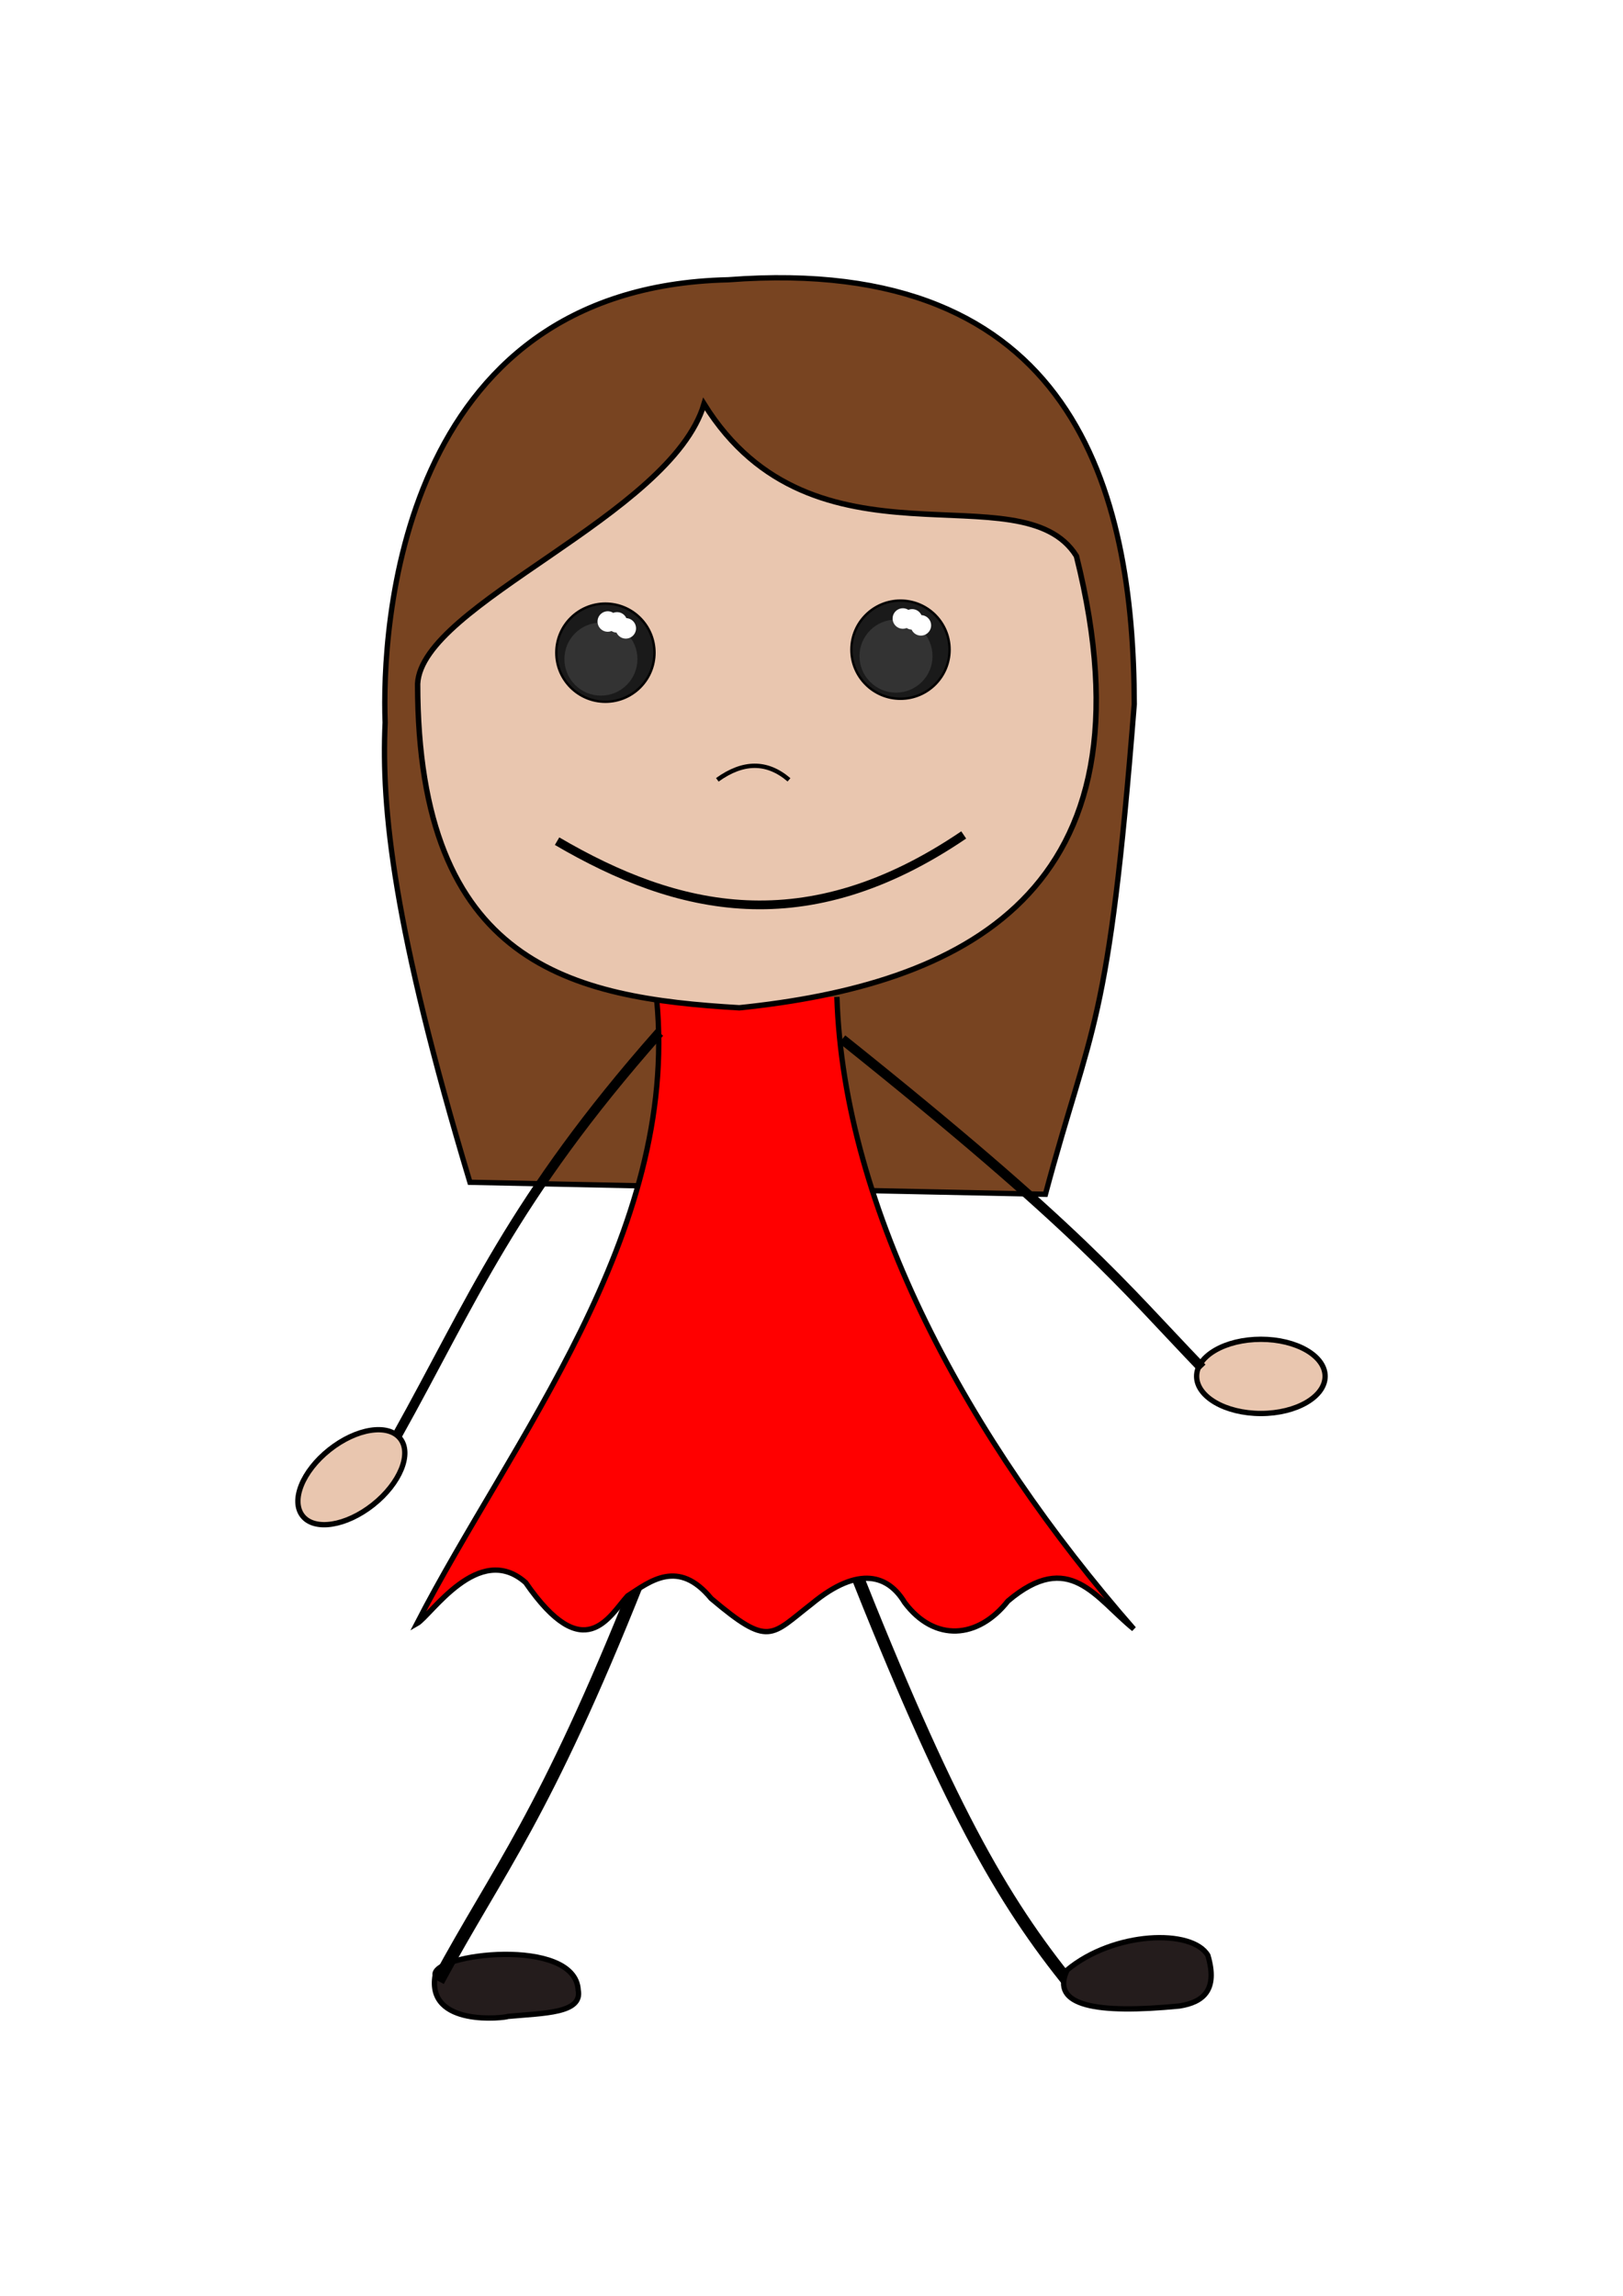 <?xml version="1.0" encoding="UTF-8" standalone="no"?>
<!-- Created with Inkscape (http://www.inkscape.org/) -->

<svg
   xmlns:dc="http://purl.org/dc/elements/1.1/"
   xmlns:cc="http://creativecommons.org/ns#"
   xmlns:rdf="http://www.w3.org/1999/02/22-rdf-syntax-ns#"
   xmlns:svg="http://www.w3.org/2000/svg"
   xmlns="http://www.w3.org/2000/svg"
   xmlns:sodipodi="http://sodipodi.sourceforge.net/DTD/sodipodi-0.dtd"
   xmlns:inkscape="http://www.inkscape.org/namespaces/inkscape"
   width="210mm"
   height="297mm"
   viewBox="0 0 744.094 1052.362"
   id="svg2"
   version="1.1"
   inkscape:version="0.92.4 (5da689c313, 2019-01-14)"
   sodipodi:docname="walk2.svg"
   inkscape:export-filename="F:\praktická_část\samotný program\obrázky\postava\holka\walk2.png"
   inkscape:export-xdpi="90"
   inkscape:export-ydpi="90">
  <defs
     id="defs4">
    <pattern
       y="0"
       x="0"
       height="6"
       width="6"
       patternUnits="userSpaceOnUse"
       id="EMFhbasepattern" />
    <filter
       inkscape:collect="always"
       style="color-interpolation-filters:sRGB"
       id="filter4261"
       x="-0.108"
       width="1.216"
       y="-0.108"
       height="1.216">
      <feGaussianBlur
         inkscape:collect="always"
         stdDeviation="1.507"
         id="feGaussianBlur4263" />
    </filter>
    <filter
       inkscape:collect="always"
       style="color-interpolation-filters:sRGB"
       id="filter4362"
       x="-0.234"
       width="1.468"
       y="-0.375"
       height="1.75">
      <feGaussianBlur
         inkscape:collect="always"
         stdDeviation="1.479"
         id="feGaussianBlur4364" />
    </filter>
    <filter
       inkscape:collect="always"
       style="color-interpolation-filters:sRGB"
       id="filter4362-4"
       x="-0.234"
       width="1.468"
       y="-0.375"
       height="1.75">
      <feGaussianBlur
         inkscape:collect="always"
         stdDeviation="1.479"
         id="feGaussianBlur4364-7" />
    </filter>
    <filter
       inkscape:collect="always"
       style="color-interpolation-filters:sRGB"
       id="filter4261-0"
       x="-0.108"
       width="1.216"
       y="-0.108"
       height="1.216">
      <feGaussianBlur
         inkscape:collect="always"
         stdDeviation="1.507"
         id="feGaussianBlur4263-9" />
    </filter>
  </defs>
  <sodipodi:namedview
     id="base"
     pagecolor="#ffffff"
     bordercolor="#666666"
     borderopacity="1.0"
     inkscape:pageopacity="0.0"
     inkscape:pageshadow="2"
     inkscape:zoom="0.9899495"
     inkscape:cx="212.25176"
     inkscape:cy="390.72472"
     inkscape:document-units="px"
     inkscape:current-layer="layer1"
     showgrid="false"
     inkscape:window-width="1920"
     inkscape:window-height="986"
     inkscape:window-x="-11"
     inkscape:window-y="-11"
     inkscape:window-maximized="1" />
  <g
     inkscape:label="Vrstva 1"
     inkscape:groupmode="layer"
     id="layer1">
    <g
       id="g4161"
       transform="translate(4.586,13.666)"
       inkscape:export-filename="G:\obrázky\holčička\vyber_1\walk2.png"
       inkscape:export-xdpi="90"
       inkscape:export-ydpi="90">
      <path
         sodipodi:nodetypes="cccccc"
         style="fill:#784421;stroke:#000000;stroke-width:2.436px;stroke-linecap:butt;stroke-linejoin:miter;stroke-miterlimit:4;stroke-dasharray:none;stroke-opacity:1"
         d="m 329.313,114.579 c -152.001,3.428 -158.856,161.021 -157.323,202.968 -1.804,39.51 3.699,93.726 38.88,210.725 l 263.838,5.503 C 495.916,454.409 503.574,459.796 515.431,309.151 515.226,211.299 487.783,102.458 329.313,114.579 Z"
         id="path3341"
         inkscape:connector-curvature="0" />
      <path
         sodipodi:nodetypes="cc"
         style="fill:none;stroke:#000000;stroke-width:5.714;stroke-linecap:butt;stroke-linejoin:miter;stroke-miterlimit:4;stroke-dasharray:none;stroke-opacity:1"
         d="M 385.948,702.686 C 429.716,813.091 454.211,856.758 486.86,896.823"
         id="path3345"
         inkscape:connector-curvature="0" />
      <path
         style="fill:#241c1c;stroke:#000000;stroke-width:2.436px;stroke-linecap:butt;stroke-linejoin:miter;stroke-miterlimit:4;stroke-dasharray:none;stroke-opacity:1"
         d="m 484.66,889.358 c -7.835,16.54 13.411,20.211 51.5,16.5 11.074,-1.747 17.675,-7.428 13.039,-23.182 -7.119,-12.322 -43.152,-11.107 -64.539,6.681 z"
         id="path3347"
         inkscape:connector-curvature="0" />
      <path
         style="fill:#241c1c;stroke:#000000;stroke-width:2.436px;stroke-linecap:butt;stroke-linejoin:miter;stroke-miterlimit:4;stroke-dasharray:none;stroke-opacity:1"
         d="m 194.916,891.763 c -4.15,24.086 32.656,19.485 33.377,18.854 16.689,-1.534 34.279,-1.353 32.205,-12.088 -1.353,-24.717 -67.656,-16.598 -65.582,-6.766 z"
         id="path3349"
         inkscape:connector-curvature="0" />
      <path
         style="fill:#e9c6af;stroke:#000000;stroke-width:2.436px;stroke-linecap:butt;stroke-linejoin:miter;stroke-miterlimit:4;stroke-dasharray:none;stroke-opacity:1"
         d="m 178.887,645.737 c 5.494,6.926 -0.056,20.541 -12.424,30.351 -12.368,9.811 -26.817,12.062 -32.311,5.136 -5.55,-6.997 -0.07,-20.555 12.297,-30.366 12.368,-9.811 26.888,-12.118 32.438,-5.121 z"
         id="path3351"
         inkscape:connector-curvature="0" />
      <path
         style="fill:#e9c6af;stroke:#000000;stroke-width:2.436px;stroke-linecap:butt;stroke-linejoin:miter;stroke-miterlimit:4;stroke-dasharray:none;stroke-opacity:1"
         d="m 602.935,617.203 c 0,9.382 -13.17,17.049 -29.408,17.049 -16.328,0 -29.498,-7.668 -29.498,-17.049 0,-9.382 13.17,-16.959 29.498,-16.959 16.238,0 29.408,7.578 29.408,16.959 z"
         id="path3353"
         inkscape:connector-curvature="0" />
      <path
         sodipodi:nodetypes="cc"
         style="fill:none;stroke:#000000;stroke-width:5.866;stroke-linecap:butt;stroke-linejoin:miter;stroke-miterlimit:4;stroke-dasharray:none;stroke-opacity:1"
         d="m 288.083,710.884 c -43.395,108.909 -63.881,131.824 -91.792,183.49"
         id="path3345-4"
         inkscape:connector-curvature="0" />
      <path
         style="fill:#ff0000;stroke:#000000;stroke-width:2.436px;stroke-linecap:butt;stroke-linejoin:miter;stroke-miterlimit:4;stroke-dasharray:none;stroke-opacity:1"
         d="m 296.477,444.47 c 10.374,108.069 -66.664,201.976 -109.963,286.139 6.405,-3.608 28.325,-37.888 49.885,-18.854 26.882,38.97 38.338,15.335 46.727,6.134 10.374,-6.766 23.274,-17.14 38.339,1.173 26.702,22.552 27.243,17.049 46.097,2.436 21.831,-18.042 35.27,-12.81 42.577,-0.631 13.712,18.312 33.648,16.779 47.36,-0.631 28.235,-23.905 40.143,-1.443 57.734,12.81 C 439.456,646.356 382.175,541.262 379.108,443.297"
         id="path3359"
         inkscape:connector-curvature="0" />
      <path
         sodipodi:nodetypes="cc"
         style="fill:none;stroke:#000000;stroke-width:4.5;stroke-linecap:butt;stroke-linejoin:miter;stroke-miterlimit:4;stroke-dasharray:none;stroke-opacity:1"
         d="M 297.74,459.625 C 229.894,536.463 211.696,583.055 177.523,644.228"
         id="path3365"
         inkscape:connector-curvature="0" />
      <path
         sodipodi:nodetypes="cc"
         style="fill:none;stroke:#000000;stroke-width:4.5;stroke-linecap:butt;stroke-linejoin:miter;stroke-miterlimit:4;stroke-dasharray:none;stroke-opacity:1"
         d="m 381.543,462.692 c 109.962,87.955 127.944,112.241 164.921,150.693"
         id="path3367"
         inkscape:connector-curvature="0" />
      <path
         sodipodi:nodetypes="ccccc"
         inkscape:connector-curvature="0"
         id="path4167"
         d="M 186.878,299.799 C 186.981,428.804 257.432,443.796 334.36,448.291 435.349,437.902 527.793,396.458 488.914,241.21 463.7,200.822 368.616,252.557 318.198,171.509 302.96,222.78 188.681,263.117 186.878,299.799 Z"
         style="fill:#e9c6af;fill-rule:evenodd;stroke:#000000;stroke-width:2.5;stroke-linecap:butt;stroke-linejoin:miter;stroke-miterlimit:4;stroke-dasharray:none;stroke-opacity:1" />
      <circle
         r="22.5"
         cy="285.511"
         cx="272.969"
         id="path4182"
         style="fill:#1a1a1a;fill-opacity:1;stroke:#000000;stroke-width:1.1;stroke-miterlimit:4;stroke-dasharray:none;stroke-opacity:1" />
      <path
         sodipodi:nodetypes="cc"
         inkscape:connector-curvature="0"
         id="path4178"
         d="m 250.816,371.914 c 55.183,32.298 114.224,46.169 186.429,-2.857"
         style="fill:none;fill-rule:evenodd;stroke:#000000;stroke-width:4;stroke-linecap:butt;stroke-linejoin:miter;stroke-miterlimit:4;stroke-dasharray:none;stroke-opacity:1" />
      <circle
         r="16.743"
         cy="288.457"
         cx="270.916"
         id="path4184"
         style="fill:#333333;fill-opacity:1;stroke:none;stroke-width:1.006;stroke-miterlimit:4;stroke-dasharray:none;stroke-opacity:1;filter:url(#filter4261)" />
      <path
         transform="matrix(1.17,0.229,-0.23,1.172,24.967,-123.341)"
         inkscape:connector-curvature="0"
         id="path4186"
         d="m 272.322,279.861 a 3.929,3.929 0 0 0 -2.137,0.633 3.929,3.929 0 0 0 -1.436,-0.275 3.929,3.929 0 0 0 -3.928,3.93 3.929,3.929 0 0 0 3.928,3.928 3.929,3.929 0 0 0 2.135,-0.633 3.929,3.929 0 0 0 1.438,0.275 3.929,3.929 0 0 0 0.555,-0.043 3.929,3.929 0 0 0 3.195,1.65 3.929,3.929 0 0 0 3.928,-3.928 3.929,3.929 0 0 0 -3.928,-3.93 3.929,3.929 0 0 0 -0.557,0.045 3.929,3.929 0 0 0 -3.193,-1.652 z"
         style="fill:#ffffff;fill-opacity:1;stroke:none;stroke-width:1.1;stroke-miterlimit:4;stroke-dasharray:none;stroke-opacity:1;filter:url(#filter4362)" />
      <circle
         r="22.5"
         cy="284.138"
         cx="408.26"
         id="path4182-5"
         style="fill:#1a1a1a;fill-opacity:1;stroke:#000000;stroke-width:1.1;stroke-miterlimit:4;stroke-dasharray:none;stroke-opacity:1" />
      <circle
         r="16.743"
         cy="287.084"
         cx="406.206"
         id="path4184-9"
         style="fill:#333333;fill-opacity:1;stroke:none;stroke-width:1.006;stroke-miterlimit:4;stroke-dasharray:none;stroke-opacity:1;filter:url(#filter4261-0)" />
      <path
         transform="matrix(1.17,0.229,-0.23,1.172,160.258,-124.715)"
         inkscape:connector-curvature="0"
         id="path4186-5"
         d="m 272.322,279.861 a 3.929,3.929 0 0 0 -2.137,0.633 3.929,3.929 0 0 0 -1.436,-0.275 3.929,3.929 0 0 0 -3.928,3.93 3.929,3.929 0 0 0 3.928,3.928 3.929,3.929 0 0 0 2.135,-0.633 3.929,3.929 0 0 0 1.438,0.275 3.929,3.929 0 0 0 0.555,-0.043 3.929,3.929 0 0 0 3.195,1.65 3.929,3.929 0 0 0 3.928,-3.928 3.929,3.929 0 0 0 -3.928,-3.93 3.929,3.929 0 0 0 -0.557,0.045 3.929,3.929 0 0 0 -3.193,-1.652 z"
         style="fill:#ffffff;fill-opacity:1;stroke:none;stroke-width:1.1;stroke-miterlimit:4;stroke-dasharray:none;stroke-opacity:1;filter:url(#filter4362-4)" />
      <path
         sodipodi:nodetypes="cc"
         inkscape:connector-curvature="0"
         id="path4399"
         d="m 324.286,343.791 c 11.905,-8.571 22.857,-8.571 32.857,0"
         style="fill:none;fill-rule:evenodd;stroke:#000000;stroke-width:2;stroke-linecap:butt;stroke-linejoin:miter;stroke-miterlimit:4;stroke-dasharray:none;stroke-opacity:1" />
    </g>
  </g>
</svg>
